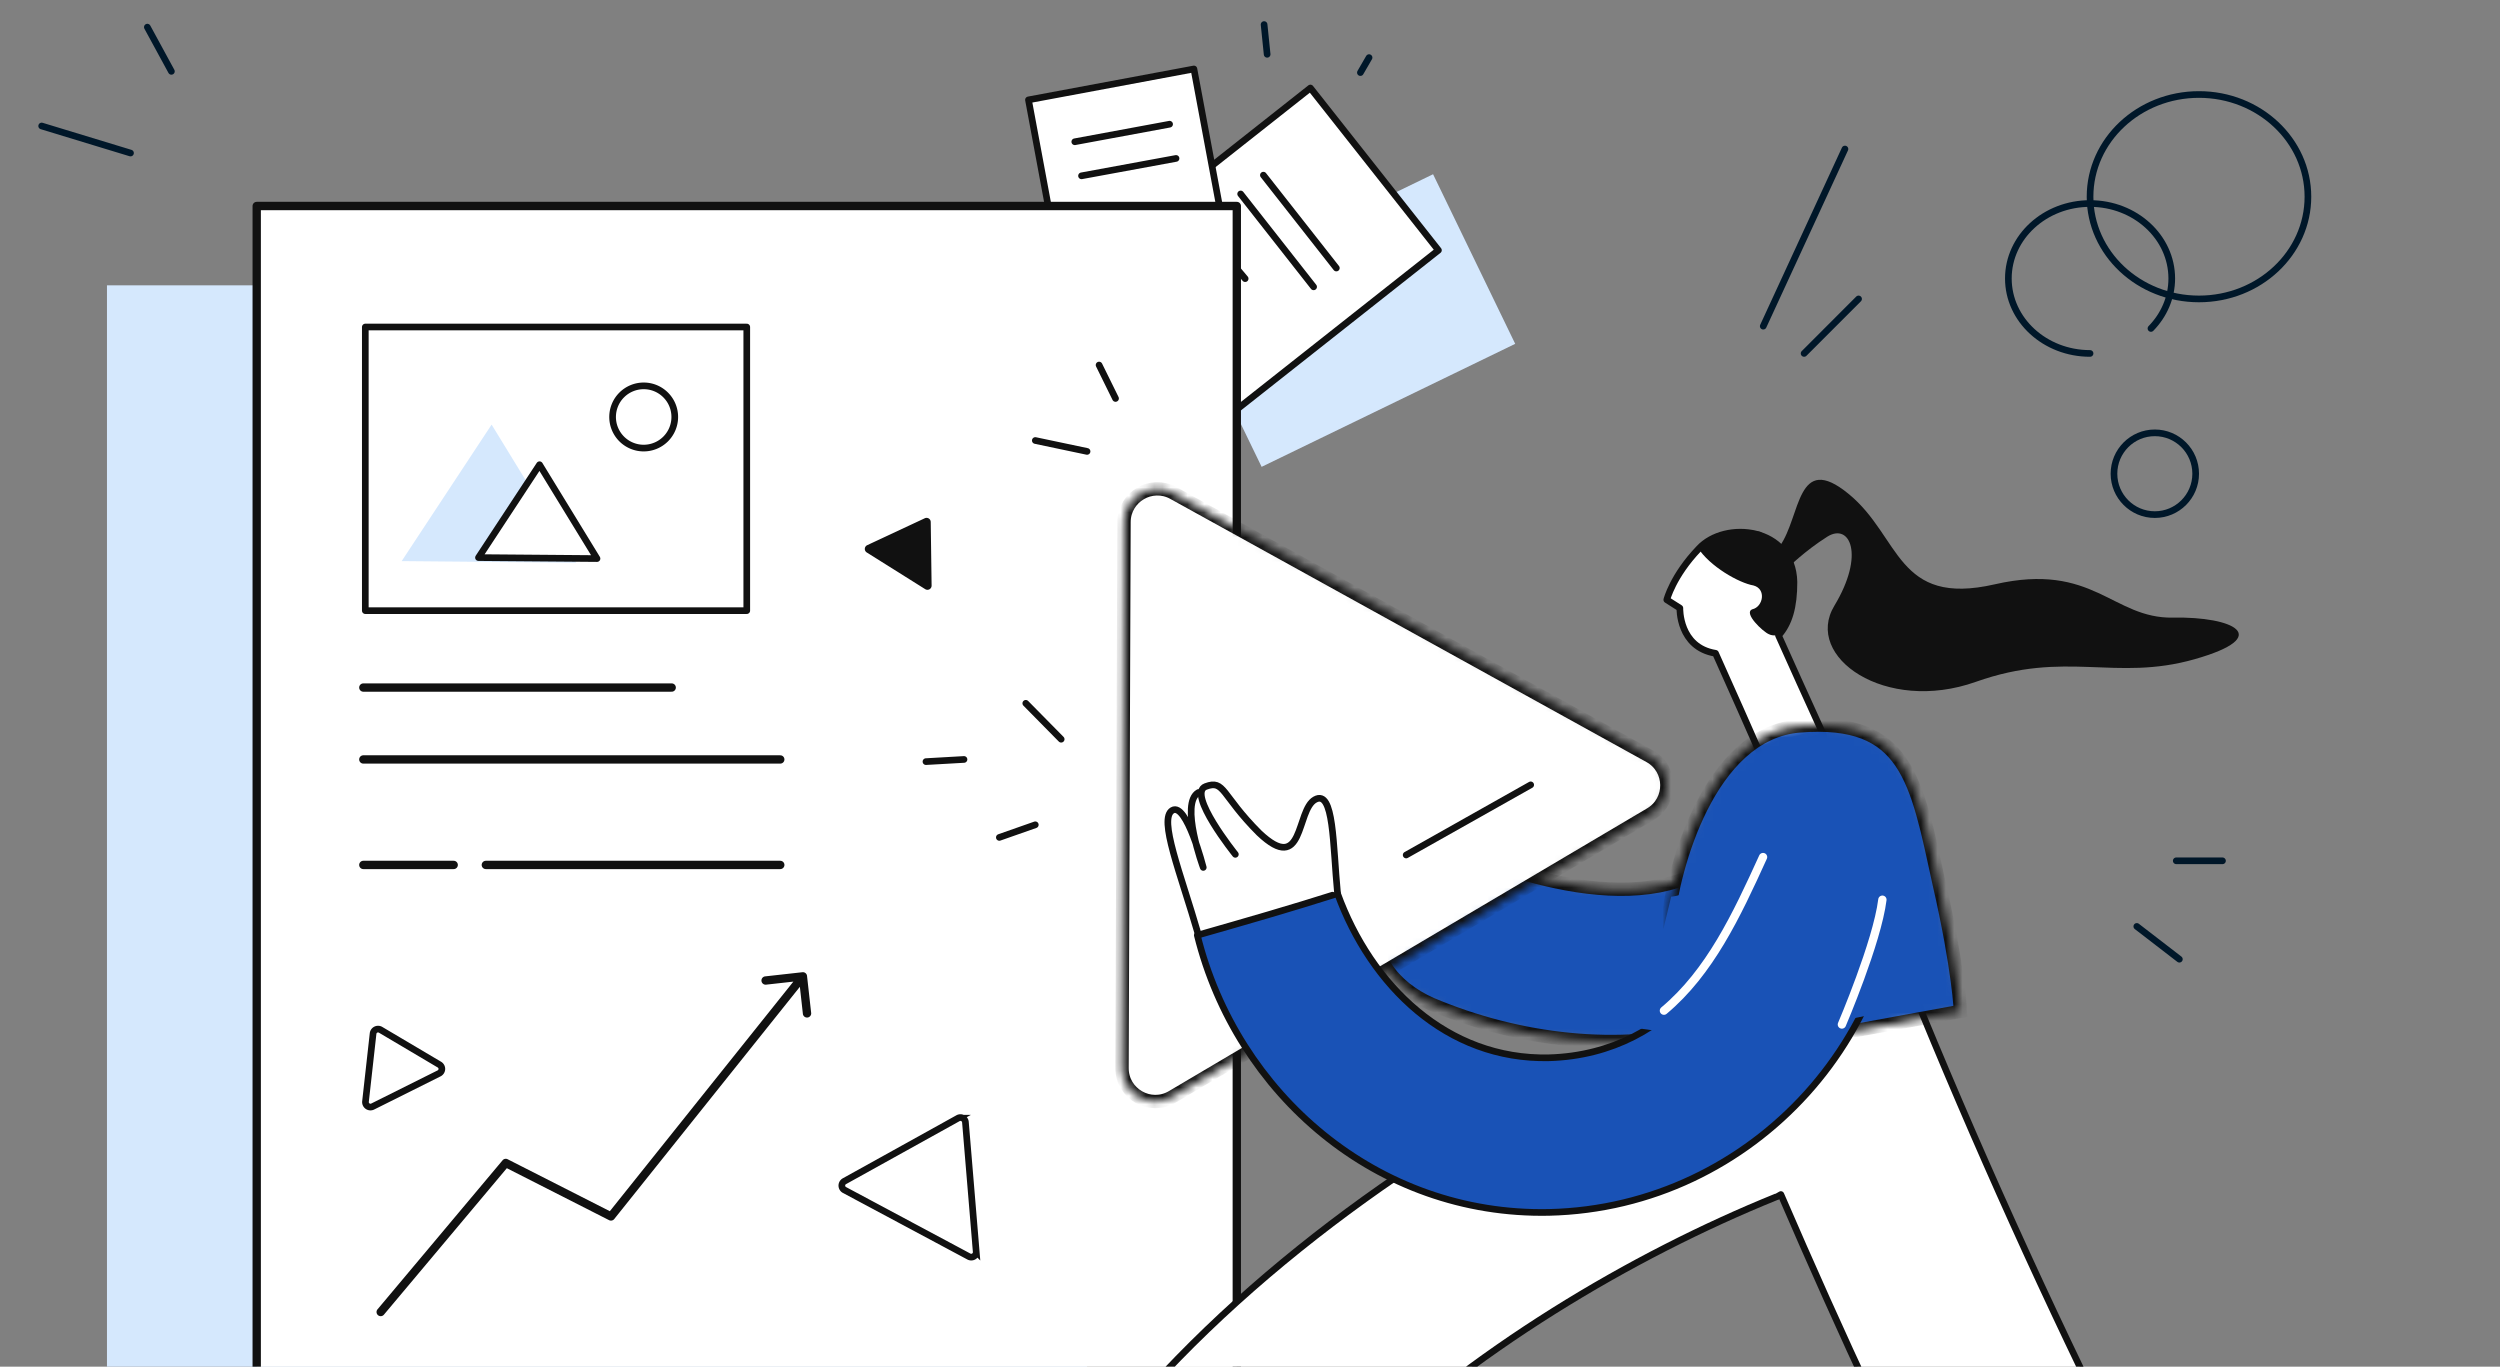<svg xmlns="http://www.w3.org/2000/svg" width="300" height="164" fill="none"><rect width="100%" height="100%" fill="#808080" stroke="none"/><g clip-path="url(#a)"><path fill="#d5e8fd" d="m141.539 35.67 30.43-14.763 9.856 20.353-30.43 14.761z"/><path fill="#ffffff" stroke="#111111" stroke-linecap="round" stroke-linejoin="round" stroke-miterlimit="10" stroke-width=".8" d="m157.247 10.561-25.659 20.256 15.365 19.468 25.659-20.256-15.365-19.468Z"/><path stroke="#111111" stroke-linecap="round" stroke-linejoin="round" stroke-miterlimit="10" stroke-width=".8" d="m148.878 23.274 8.755 11.147M143.747 26.698l5.672 6.74M151.606 21.018l8.755 11.147"/><path fill="#ffffff" stroke="#111111" stroke-linecap="round" stroke-linejoin="round" stroke-width=".8" d="m148.161 34.503-4.892-26.227-19.853 3.709 4.883 26.232 19.862-3.714Z"/><path stroke="#111111" stroke-linecap="round" stroke-linejoin="round" stroke-width=".8" d="m140.351 14.904-11.377 2.107M141.124 19.011l-11.342 2.088"/><path fill="#d5e8fd" d="M130.446 34.236H12.836v162.051h117.61V34.236Z"/><path fill="#ffffff" stroke="#111111" stroke-linecap="round" stroke-linejoin="round" stroke-miterlimit="10" d="M148.417 24.72H30.806V186.77h117.611V24.72Z"/><path stroke="#111111" stroke-linecap="round" stroke-linejoin="round" stroke-miterlimit="10" stroke-width=".8" d="m124.235 98.974-4.314 1.516M115.68 91.134l-4.565.26M123.094 84.397l4.247 4.31"/><path stroke="#111111" stroke-linecap="round" stroke-linejoin="round" stroke-width=".8" d="m124.237 52.861 6.21 1.309"/><path stroke="#111111" stroke-linecap="round" stroke-linejoin="round" stroke-miterlimit="10" stroke-width=".8" d="m131.889 43.804 1.976 4.012"/><path fill="#ffffff" stroke="#111111" stroke-linecap="round" stroke-linejoin="round" stroke-miterlimit="10" stroke-width=".8" d="M89.612 39.242H43.837v34.035h45.775V39.242Z"/><path fill="#d5e8fd" d="M69.142 67.524 48.2 67.332l10.793-16.38 10.15 16.572Z"/><path fill="#ffffff" stroke="#111111" stroke-linecap="round" stroke-linejoin="round" stroke-miterlimit="10" stroke-width=".8" d="m71.64 67.029-14.223-.118 7.328-11.146 6.896 11.264Z"/><path fill="#111111" d="M45.302 157.12a.5.5 0 1 0 .766.643l-.766-.643Zm15.391-17.563.227-.446a.5.5 0 0 0-.61.124l.383.322Zm12.623 6.417-.226.446a.5.5 0 0 0 .617-.134l-.39-.312Zm23.528-28.866a.5.5 0 0 0-.552-.442l-4.473.499a.5.5 0 0 0 .111.994l3.976-.443.443 3.975a.501.501 0 0 0 .994-.111l-.499-4.472Zm-50.776 40.655 15.008-17.885-.766-.643-15.008 17.885.766.643Zm14.399-17.76 12.623 6.417.453-.892-12.623-6.417-.453.892Zm13.24 6.283 23.03-28.81-.78-.625-23.031 28.811.78.624Z"/><path stroke="#111111" stroke-linecap="round" d="M43.6 82.506h37.003M43.6 91.134h50.032M43.6 103.792h10.842M58.301 103.792h35.332"/><path fill="#ffffff" stroke="#111111" stroke-linecap="round" stroke-linejoin="round" stroke-miterlimit="10" stroke-width=".8" d="M285.157 230.416c-21.393-36.113-40.219-73.654-56.049-112.622-2.425-6.138-8.13-10.42-14.975-8.422-4.707 1.285-9.128 6.423-9.128 11.562-43.641 18.128-94.699 57.667-93.986 109.197h24.245c0-40.539 43.357-72.513 77.87-86.501.143 0 .286-.143.571-.286 14.404 33.402 30.663 65.804 49.204 97.064 7.416-3.426 14.832-6.709 22.248-9.992Z"/><mask id="b" fill="#fff"><path d="M210.139 96.81c-4.706 14.274-23.247 10.135-33.372 5.853-4.707-1.999-10.126 2.141-11.41 6.423-1.569 5.281 1.854 9.421 6.418 11.419 20.965 8.85 48.205 5.567 56.192-18.841 3.851-11.277-14.119-16.13-17.828-4.854Z"/></mask><path fill="#1952b6" stroke="#111111" stroke-width="1.6" d="M210.139 96.81c-4.706 14.274-23.247 10.135-33.372 5.853-4.707-1.999-10.126 2.141-11.41 6.423-1.569 5.281 1.854 9.421 6.418 11.419 20.965 8.85 48.205 5.567 56.192-18.841 3.851-11.277-14.119-16.13-17.828-4.854Z" mask="url(#b)"/><path fill="#ffffff" d="m203 66.5-3 5.5 1 .5.5 1L203 77l3 1.5v.5l5 10.5 7.5-2-4.5-10-2-3-.5-4L204 66l-1 .5Z"/><path fill="#111111" d="M211.281 63.835c-2.425-.571-5.134 0-7.559 1.855 1.426 2.284 4.992 4.282 6.703 4.568 1.569.428 1.141 2.57-.142 2.855-1.141.428 1.283 2.712 1.996 2.997.286.143.571.143.856.143 1.284-1.285 2.139-3.426 1.997-6.566v-1.856c-.999-1.427-2.425-2.712-3.851-3.996Z"/><path stroke="#111111" stroke-linecap="round" stroke-linejoin="round" stroke-miterlimit="10" stroke-width=".8" d="M215.275 69.832c0 2.997-.57 4.996-1.854 6.423l2.567 5.71 2.853 6.28-7.274 2.998-2.71-6.138-2.995-6.709c-4.421-.713-4.278-5.424-4.278-5.424l-1.569-1s.713-2.854 3.851-6.137c3.137-3.426 11.266-2.57 11.409 3.997Z"/><path fill="#111111" d="M213.563 65.55c2.568-3.569 1.997-11.42 8.272-6.281 6.276 5.139 5.705 13.56 17.543 10.848 11.837-2.712 14.119 4.14 21.392 3.997 7.274-.143 12.123 2.284 2.568 4.996-9.556 2.712-15.403-1.142-26.242 2.712s-20.68-2.998-16.972-9.135c3.708-6.138 1.854-9.992-.856-8.28-2.71 1.714-4.706 3.712-4.706 3.712l-.999-2.57Z"/><mask id="c" fill="#fff"><path d="M215.99 87.104c-10.981.856-15.288 17.338-15.857 23.535-.569 6.196 1.596 16.86 1.596 16.86l33.515-6.137s-.143-4.854-2.567-15.416c-2.71-12.419-3.851-19.841-16.687-18.842Z"/></mask><path fill="#1952b6" stroke="#111111" stroke-width="1.6" d="M215.99 87.104c-10.981.856-15.288 17.338-15.857 23.535-.569 6.196 1.596 16.86 1.596 16.86l33.515-6.137s-.143-4.854-2.567-15.416c-2.71-12.419-3.851-19.841-16.687-18.842Z" mask="url(#c)"/><mask id="d" fill="#fff"><path d="M134.882 62.652c.011-3.04 3.273-4.96 5.933-3.49l57.145 31.582c2.708 1.497 2.764 5.373.099 6.948l-57.383 33.93c-2.671 1.579-6.043-.354-6.032-3.458l.238-65.512Z"/></mask><path fill="#ffffff" stroke="#111111" stroke-width="1.6" d="M134.882 62.652c.011-3.04 3.273-4.96 5.933-3.49l57.145 31.582c2.708 1.497 2.764 5.373.099 6.948l-57.383 33.93c-2.671 1.579-6.043-.354-6.032-3.458l.238-65.512Z" mask="url(#d)"/><path stroke="#111111" stroke-linecap="round" stroke-width=".8" d="m168.74 102.599 14.943-8.417"/><path fill="#ffffff" d="m146.531 96.243-5.705 3.14 4.706 12.847 14.12-3.283-1.284-8.421-4.136 2.283-7.701-6.566Z"/><path fill="#1952b6" stroke="#111111" stroke-linecap="round" stroke-linejoin="round" stroke-miterlimit="10" stroke-width=".8" d="M227.823 98.955c-.856-11.847-19.396-11.99-18.541 0 1.141 14.417-8.414 27.549-23.389 27.978-12.265.285-21.393-8.708-25.386-19.699-5.848 1.856-10.84 3.283-16.83 4.996 4.707 18.985 21.536 33.687 42.216 33.259 24.53-.571 43.926-21.982 41.93-46.534Z"/><path fill="#1952b6" d="m229.86 102.594-3.268 18.757-4.872.987-14.112 2.556-12.96-1.756 5.015-11.899.874-3.637s.986-.095 1.57-.414c.584-.318 5.501-12.946 5.501-12.946l3.302-3.26 4.373-2.191 6.027.358 4.609 2.484 2.659 4.967 1.282 5.994Z"/><path stroke="#ffffff" stroke-linecap="round" stroke-linejoin="round" stroke-miterlimit="10" d="M199.672 121.279c5.499-4.608 8.696-11.391 11.893-18.431M225.887 107.965c-.64 5.12-4.86 14.975-4.86 14.975"/><path fill="#ffffff" d="M143.82 95.099c-2.281 1.284.571 8.992.571 8.992s-1.997-7.85-3.708-6.851c-1.712 1 .998 7.565 3.137 14.988"/><path stroke="#111111" stroke-linecap="round" stroke-linejoin="round" stroke-miterlimit="10" stroke-width=".8" d="M143.82 95.099c-2.281 1.284.571 8.992.571 8.992s-1.997-7.85-3.708-6.851c-1.712 1 .998 7.565 3.137 14.988"/><path fill="#ffffff" d="M160.507 107.23c-.57-5.852-.428-12.561-2.71-11.276-2.282 1.284-1.283 9.135-6.703 3.996-4.564-4.567-4.136-6.423-6.418-5.567-2.282.857 3.566 8.137 3.566 8.137"/><path stroke="#111111" stroke-linecap="round" stroke-linejoin="round" stroke-miterlimit="10" stroke-width=".8" d="M160.507 107.23c-.57-5.852-.428-12.561-2.71-11.276-2.282 1.284-1.283 9.135-6.703 3.996-4.564-4.567-4.136-6.423-6.418-5.567-2.282.857 3.566 8.137 3.566 8.137"/><path stroke="#111111" stroke-width=".8" d="M80.972 50.037a3.732 3.732 0 0 1-3.73 3.733 3.732 3.732 0 0 1-3.73-3.733 3.732 3.732 0 0 1 3.73-3.733c2.06 0 3.73 1.671 3.73 3.733ZM45.671 123.576l7.056 4.177a.6.6 0 0 1-.038 1.054l-7.965 3.977a.6.6 0 0 1-.864-.603l.91-8.154a.6.6 0 0 1 .901-.451Z"/><path fill="#111111" stroke="#111111" stroke-width=".8" d="m111.288 62.642.105 7.633a.1.1 0 0 1-.153.086l-7.016-4.403a.1.1 0 0 1 .01-.175l6.911-3.23a.1.1 0 0 1 .143.09Z"/><path stroke="#111111" stroke-width=".8" d="m115.851 134.66 1.294 15.546a.599.599 0 0 1-.88.578l-14.927-7.984a.6.6 0 0 1-.009-1.054l13.633-7.562a.6.6 0 0 1 .889.476Z"/><path stroke="#001729" stroke-linecap="round" stroke-linejoin="round" stroke-miterlimit="10" stroke-width=".8" d="m163.247 8.711 1.04-1.798M152.057 6.517l-.366-3.57M17.681 3.256l2.887 5.307M5 15.119l10.661 3.246M256.416 111.169l5.108 3.936M261.15 103.296l5.548.001M211.589 39.142l9.805-21.26M216.492 42.413l6.536-6.541"/><ellipse cx="13.072" cy="12.266" stroke="#001729" stroke-linecap="round" stroke-linejoin="round" stroke-miterlimit="10" stroke-width=".8" rx="13.072" ry="12.266" transform="matrix(-1 0 0 1 276.95 11.34)"/><path stroke="#001729" stroke-linecap="round" stroke-linejoin="round" stroke-miterlimit="10" stroke-width=".8" d="M250.807 42.413c-5.415 0-9.804-4.027-9.804-8.995 0-4.968 4.389-8.995 9.804-8.995 5.414 0 9.804 4.027 9.804 8.995 0 2.304-.944 4.405-2.497 5.997"/><ellipse cx="4.902" cy="4.906" stroke="#001729" stroke-linecap="round" stroke-linejoin="round" stroke-miterlimit="10" stroke-width=".8" rx="4.902" ry="4.906" transform="matrix(-1 0 0 1 263.481 51.941)"/></g><defs><clipPath id="a"><path fill="#ffffff" d="M0 0h300v164H0z"/></clipPath></defs></svg>
